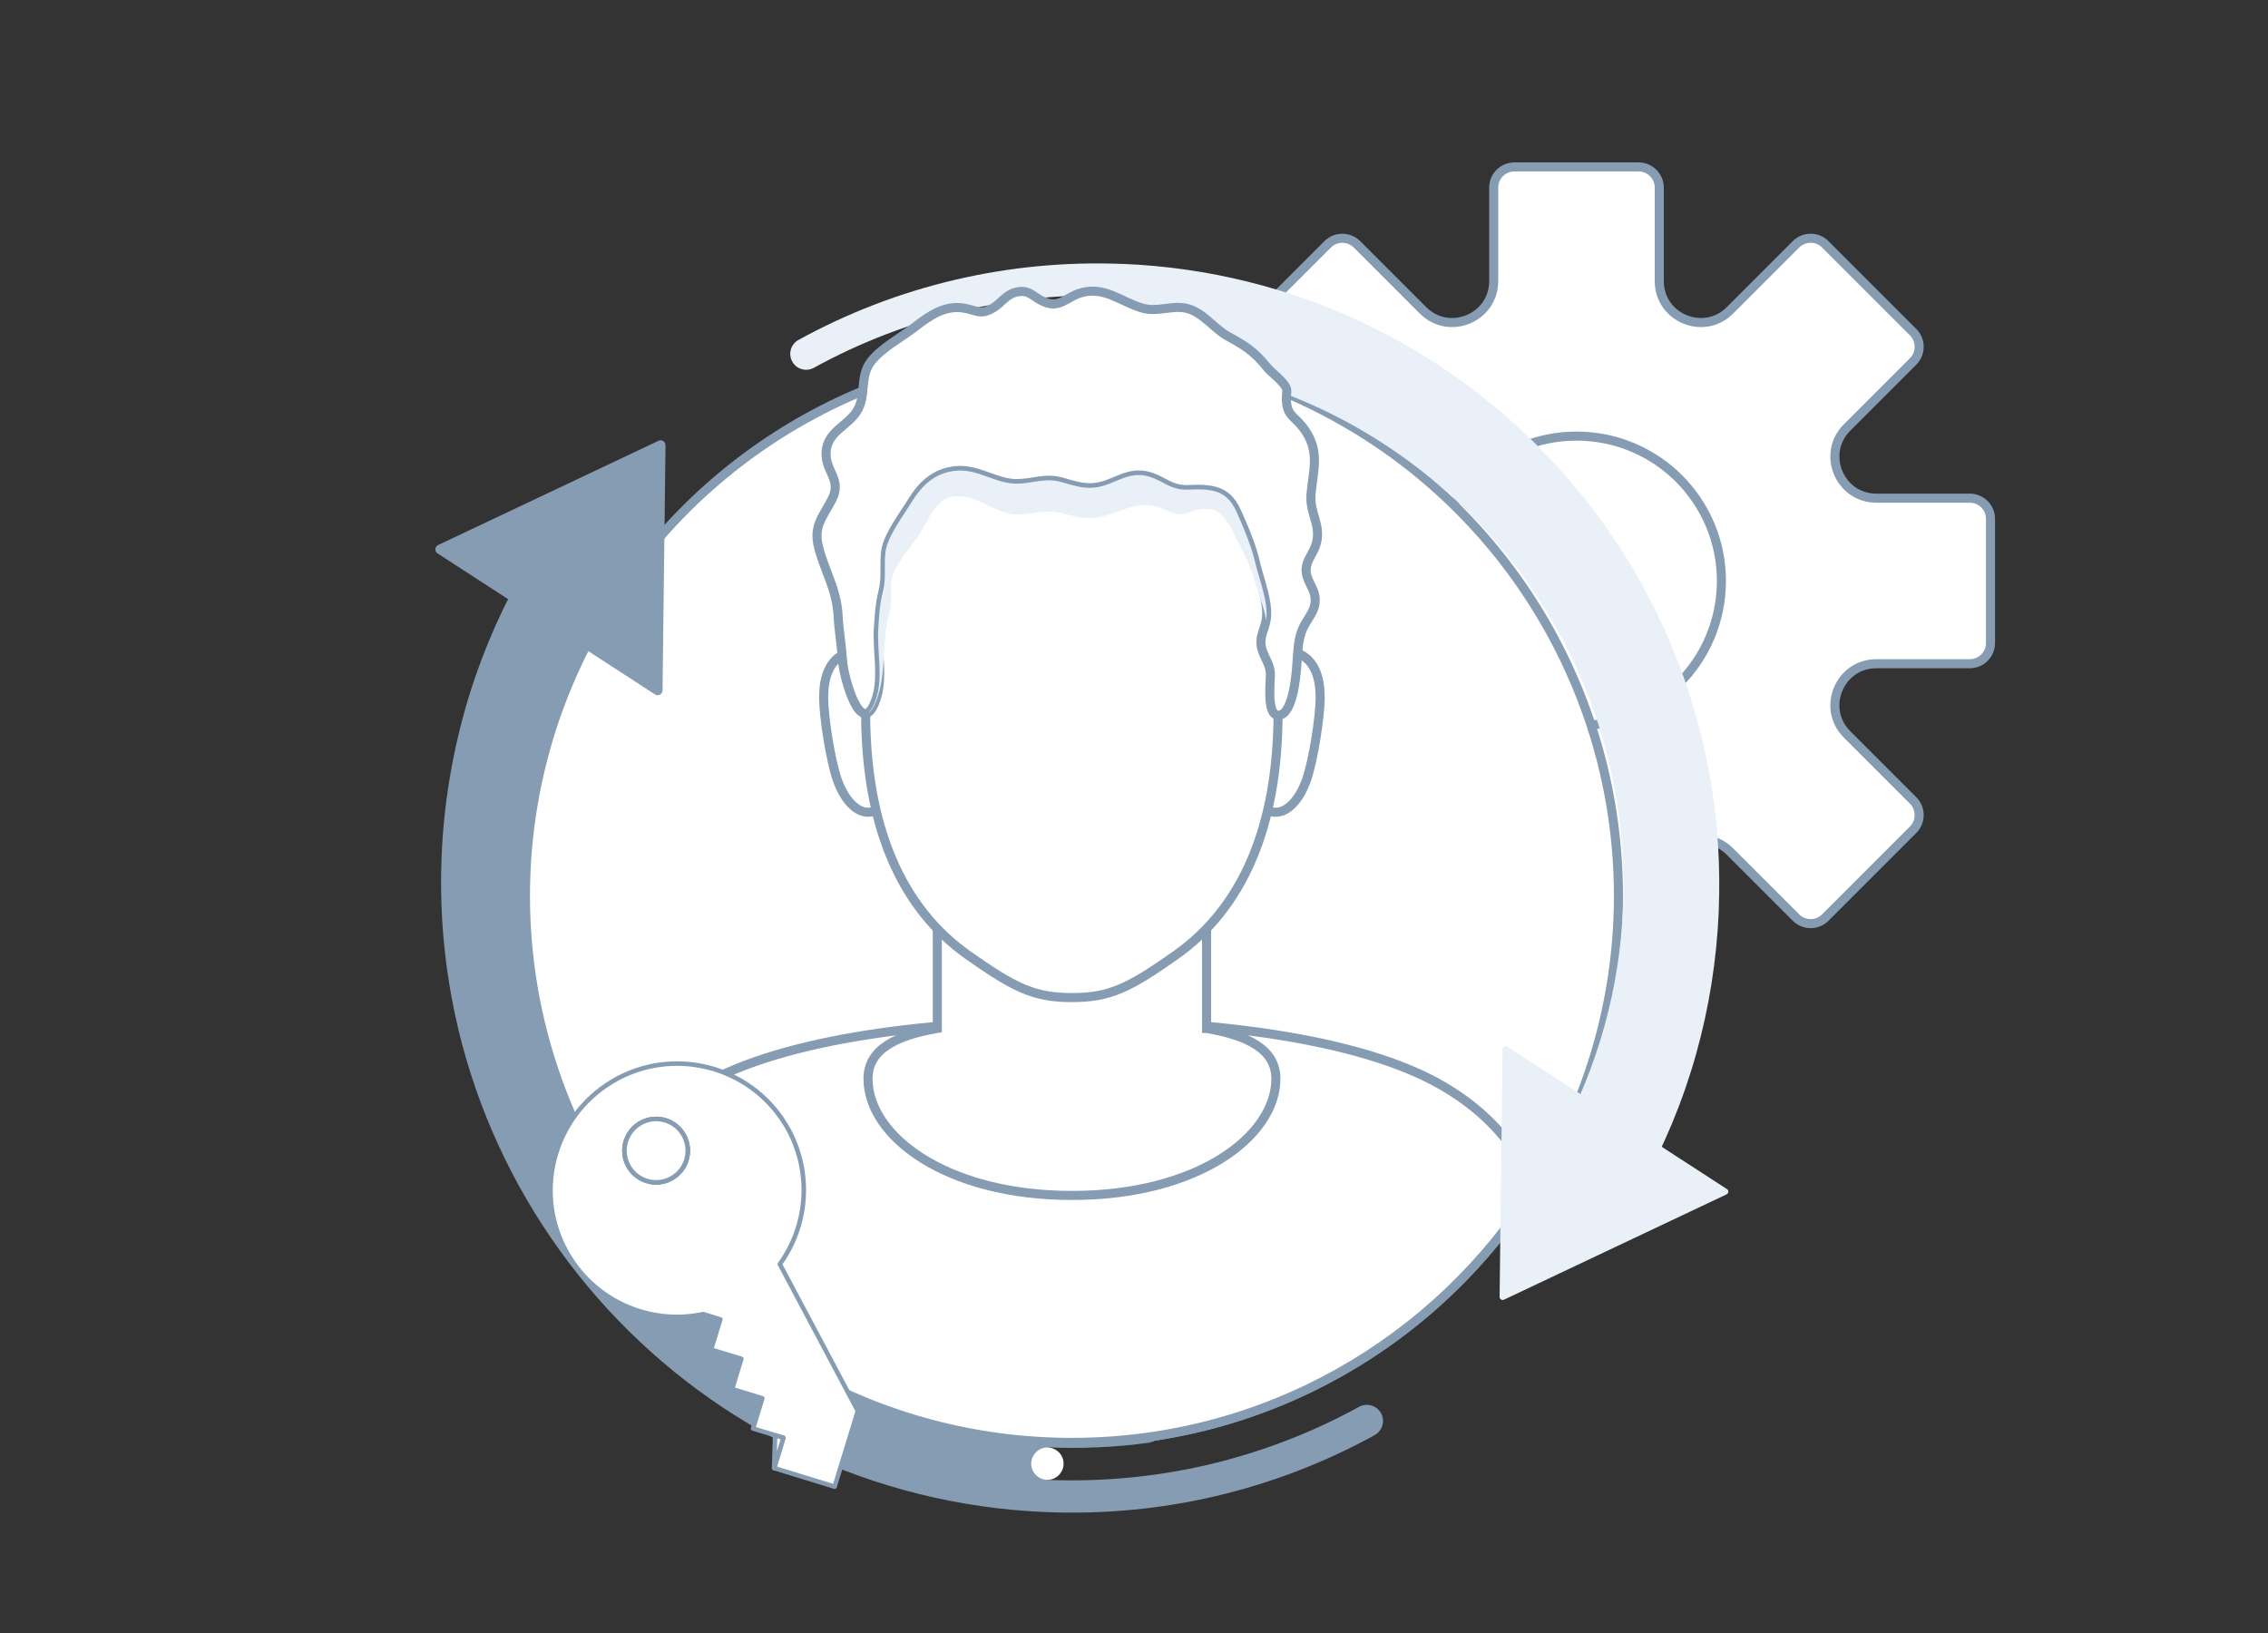 <?xml version="1.0" encoding="UTF-8"?><svg id="FALTAN_" xmlns="http://www.w3.org/2000/svg" xmlns:xlink="http://www.w3.org/1999/xlink" viewBox="0 0 250 180"><rect x="0" y="0" width="250" height="180" fill="#333333" stroke="none"/><defs><filter id="luminosity-noclip" x="57.41" y="31.6" width="121.48" height="127.89" color-interpolation-filters="sRGB" filterUnits="userSpaceOnUse"><feFlood flood-color="#fff" result="bg"/><feBlend in="SourceGraphic" in2="bg"/></filter><filter id="luminosity-noclip-2" x="57.91" y="-8888.56" width="120.48" height="32766" color-interpolation-filters="sRGB" filterUnits="userSpaceOnUse"><feFlood flood-color="#fff" result="bg"/><feBlend in="SourceGraphic" in2="bg"/></filter><mask id="mask-1" x="57.91" y="-8888.56" width="120.48" height="32766" maskUnits="userSpaceOnUse"/><linearGradient id="_Áåçûìÿííûé_ãðàäèåíò_16" x1="57.91" y1="95.55" x2="178.4" y2="95.55" gradientUnits="userSpaceOnUse"><stop offset="0" stop-color="#bfbfbf"/><stop offset="1" stop-color="#000"/></linearGradient><mask id="mask" x="57.41" y="31.6" width="121.48" height="127.89" maskUnits="userSpaceOnUse"><g filter="url(#luminosity-noclip)"><g mask="url(#mask-1)"><path d="m141.79,43.33c.04-.47.04-.63-.66-1.39-.48-.53-1.08-.92-1.56-1.52-1.35-1.68-2.38-2.32-4.24-3.34-1.59-.87-2.83-2.73-4.65-3.11-1.66-.34-3.14.49-4.87-.03-2.3-.69-4.1-2.38-6.64-1.68-1.68.47-2.36,1.79-4.17.99-1.25-.55-1.61-1.44-3.13-1.02-1.02.28-1.55,1.18-2.39,1.68-1.42.86-1.72.34-3.23.06-2.11-.39-3.84.83-5.44,2.07-1.5,1.16-3.69,2.31-4.85,3.82-.76.99-.79,2.11-.9,3.22-21.82,9.06-37.16,30.56-37.16,55.66,0,33.27,26.97,60.24,60.24,60.24s60.24-26.97,60.24-60.24c0-24.88-15.08-46.23-36.6-55.42Z" fill="url(#_Áåçûìÿííûé_ãðàäèåíò_16)" mix-blend-mode="multiply"/></g></g></mask></defs><path d="m217.13,54.91h-10.3c-4.07,0-6.1-4.92-3.23-7.79l7.28-7.28c.89-.89.89-2.34,0-3.23l-9.68-9.68c-.89-.89-2.34-.89-3.23,0l-7.28,7.28c-2.87,2.87-7.79.84-7.79-3.23v-10.3c0-1.26-1.02-2.28-2.28-2.28h-13.69c-1.26,0-2.28,1.02-2.28,2.28v10.3c0,4.07-4.91,6.1-7.79,3.23l-7.28-7.28c-.89-.89-2.34-.89-3.23,0l-9.68,9.68c-.89.89-.89,2.34,0,3.23l7.28,7.28c2.87,2.87.84,7.79-3.23,7.79h-10.3c-1.26,0-2.28,1.02-2.28,2.28v13.69c0,1.26,1.02,2.28,2.28,2.28h10.3c4.07,0,6.1,4.92,3.23,7.79l-7.28,7.28c-.89.89-.89,2.34,0,3.23l9.68,9.68c.89.89,2.34.89,3.23,0l7.28-7.28c2.87-2.87,7.79-.84,7.79,3.23v10.3c0,1.26,1.02,2.28,2.28,2.28h13.69c1.26,0,2.28-1.02,2.28-2.28v-10.3c0-4.07,4.92-6.1,7.79-3.23l7.28,7.28c.89.89,2.34.89,3.23,0l9.68-9.68c.89-.89.89-2.34,0-3.23l-7.28-7.28c-2.87-2.87-.84-7.79,3.23-7.79h10.3c1.26,0,2.28-1.02,2.28-2.28v-13.69c0-1.26-1.02-2.28-2.28-2.28Z" fill="#fff" stroke="#869cb3" stroke-miterlimit="10"/><circle cx="173.78" cy="64.04" r="15.97" fill="#fff" stroke="#869cb3" stroke-miterlimit="10"/><g mask="url(#mask)"><path d="m141.79,43.33c.04-.47.04-.63-.66-1.39-.48-.53-1.08-.92-1.56-1.52-1.35-1.68-2.38-2.32-4.24-3.34-1.59-.87-2.83-2.73-4.65-3.11-1.66-.34-3.14.49-4.87-.03-2.3-.69-4.1-2.38-6.64-1.68-1.68.47-2.36,1.79-4.17.99-1.25-.55-1.61-1.44-3.13-1.02-1.02.28-1.55,1.18-2.39,1.68-1.42.86-1.72.34-3.23.06-2.11-.39-3.84.83-5.44,2.07-1.5,1.16-3.69,2.31-4.85,3.82-.76.99-.79,2.11-.9,3.22-21.82,9.06-37.16,30.56-37.16,55.66,0,33.27,26.97,60.24,60.24,60.24s60.24-26.97,60.24-60.24c0-24.88-15.08-46.23-36.6-55.42Z" fill="#fff" stroke="#869cb3" stroke-miterlimit="10"/></g><path d="m57.34,63.49c.48-.86,1.56-1.17,2.42-.69.86.48,1.17,1.56.69,2.42-2.46,4.41-4.42,9.15-5.82,14.14-1.36,4.84-2.18,9.91-2.4,15.14-.75,18.19,5.94,34.97,17.37,47.39,11.43,12.42,27.59,20.48,45.78,21.23,6.12.25,12.09-.34,17.79-1.67,5.88-1.38,11.47-3.54,16.64-6.38.86-.47,1.94-.16,2.42.7.47.86.16,1.94-.7,2.42-5.46,3-11.35,5.28-17.55,6.73-5.99,1.4-12.28,2.02-18.74,1.75-19.18-.8-36.22-9.29-48.26-22.37-12.04-13.09-19.09-30.77-18.3-49.94.23-5.53,1.1-10.87,2.53-15.96,1.47-5.25,3.55-10.24,6.14-14.9Z" fill="#869cb3" fill-rule="evenodd"/><path d="m115.36,163.43c-36.5-1.51-64.97-32.44-63.45-68.94.43-10.35,3.17-20.18,8.14-29.2l3.68,2.03c-4.66,8.45-7.22,17.65-7.63,27.35-1.42,34.19,25.24,63.16,59.43,64.57l-.17,4.2Z" fill="#869cb3"/><path d="m63.33,67.39c.47-.86,1.55-1.18,2.41-.71.86.47,1.18,1.55.71,2.41-2.12,3.89-3.82,8.05-5.03,12.42-1.17,4.25-1.89,8.69-2.08,13.28-.67,16.23,5.3,31.19,15.49,42.27,10.19,11.08,24.61,18.26,40.83,18.94,1.77.07,3.53.07,5.27-.01,1.75-.08,3.49-.24,5.21-.48.97-.13,1.87.55,2,1.52.13.97-.55,1.87-1.52,2-1.82.25-3.66.42-5.53.5-1.83.09-3.69.09-5.56.01-17.21-.71-32.5-8.33-43.31-20.08-10.81-11.74-17.14-27.61-16.42-44.82.2-4.87.96-9.58,2.2-14.08,1.28-4.63,3.08-9.05,5.34-13.18Z" fill="#869cb3" fill-rule="evenodd"/><path d="m116.42,159.84c-.83-.54-1.93-.3-2.46.53-.54.83-.3,1.93.53,2.46.83.54,1.93.3,2.46-.53.54-.83.3-1.93-.53-2.46Z" fill="#fff" fill-rule="evenodd"/><circle cx="118.16" cy="98.75" r="60.24" fill="#fff" stroke="#869cb3" stroke-miterlimit="10"/><path d="m169.13,130.86c-10.67,16.9-29.51,28.13-50.98,28.13s-40.31-11.23-50.98-28.13c1.9-4.43,5.06-8.24,10.15-11.19,4.64-2.69,11.14-4.49,18.33-5.61,7.19-1.12,15.07-1.58,22.5-1.58,14.86,0,31.54,1.81,40.83,7.19,5.09,2.95,8.24,6.76,10.15,11.19Z" fill="#fff" stroke="#869cb3" stroke-miterlimit="10"/><path d="m140.02,74.68c-.13-.87-.73-1.43-.95-2.24-.12-.43-.11-.78-.03-1.1,0,.04.02.08.03.13.23.94.84,1.59.95,2.62.01.11,0,.32,0,.59Z" fill="#fff" stroke="#869cb3" stroke-miterlimit="10"/><path d="m140.73,78.81c-.66-.13-.78-1.26-.77-2.31.02,1.1.17,2.17.77,2.31Z" fill="#fff" stroke="#869cb3" stroke-miterlimit="10"/><path d="m139.56,68.35c.07.46.09.91.02,1.32-.12.66-.41,1.14-.54,1.68-.24-1.21.33-1.86.52-3Z" fill="#fff" stroke="#869cb3" stroke-miterlimit="10"/><path d="m139.96,76.5c0-.66.03-1.34.06-1.82,0,.01-.04,1.03-.06,1.82Z" fill="#fff" stroke="#869cb3" stroke-miterlimit="10"/><path d="m180.89,130.87c-.47.85-1.54,1.15-2.38.68-.85-.47-1.15-1.54-.68-2.38,2.42-4.35,4.36-9.02,5.74-13.94,1.34-4.75,2.15-9.73,2.37-14.87h0c0-.07,0-.14.01-.2.71-17.89-5.89-34.39-17.13-46.61-11.26-12.23-27.17-20.17-45.08-20.94h0s0,0,0,0c-.07,0-.14,0-.21-.01-5.99-.24-11.83.35-17.41,1.65-5.8,1.36-11.31,3.49-16.41,6.29-.85.47-1.92.16-2.38-.69-.47-.85-.16-1.92.69-2.38,5.38-2.96,11.19-5.21,17.31-6.64,5.87-1.37,12.02-1.99,18.34-1.74.02,0,.05,0,.07,0h0s.07,0,.07,0h0c18.91.78,35.72,9.16,47.6,22.06,11.85,12.87,18.8,30.25,18.05,49.11,0,.03,0,.05,0,.08h0s0,0,0,0c0,.02,0,.05,0,.07h0c-.23,5.45-1.08,10.72-2.49,15.74-1.45,5.18-3.5,10.1-6.06,14.7h0Zm8.55-30.44h0s0,0,0,0h0ZM123.79,29.11h0,0Z" fill="#e9f0f7" fill-rule="evenodd"/><path d="m178.21,129.1l-3.63-2c4.59-8.33,7.12-17.41,7.52-26.97,1.4-33.72-24.89-62.29-58.61-63.68l.17-4.14c36,1.49,64.07,32,62.58,67.99-.42,10.21-3.13,19.9-8.03,28.8Z" fill="#e9f0f7"/><path d="m174.98,127.02c-.46.85-1.53,1.16-2.38.7-.85-.46-1.16-1.53-.7-2.38,2.09-3.83,3.77-7.94,4.96-12.25,1.16-4.19,1.86-8.57,2.05-13.09.66-16-5.22-30.76-15.28-41.69-10.05-10.92-24.27-18.01-40.27-18.68-1.74-.07-3.48-.07-5.2.01-1.73.08-3.44.24-5.14.47-.96.13-1.84-.54-1.97-1.5-.13-.96.54-1.84,1.5-1.97,1.79-.24,3.61-.41,5.45-.5,1.81-.08,3.64-.09,5.48-.01,16.97.7,32.06,8.22,42.71,19.8,10.66,11.58,16.9,27.23,16.2,44.2-.2,4.8-.94,9.45-2.17,13.89-1.26,4.57-3.04,8.92-5.26,12.99Z" fill="#e9f0f7" fill-rule="evenodd"/><path d="m165.3,142.96l.33-27.31c0-.26.3-.42.52-.28l24.21,15.7c.22.14.2.47-.04.58l-24.54,11.61c-.22.11-.48-.06-.48-.31Z" fill="#e9f0f7" fill-rule="evenodd"/><path d="m122.62,35.85c.81.53,1.9.3,2.43-.52.53-.81.3-1.9-.52-2.43-.81-.53-1.9-.3-2.43.52-.53.81-.3,1.9.52,2.43Z" fill="#fff" fill-rule="evenodd"/><path d="m133,113.36v-14.35h-29.68v14.35c-4.51.77-7.64,2.3-7.64,5.54,0,6.31,8.55,12.87,22.48,12.87s22.48-6.56,22.48-12.87c0-3.24-3.13-4.77-7.64-5.54Z" fill="#fff" stroke="#869cb3" stroke-miterlimit="10"/><path d="m100.04,81.45c0-4.46-1.96-9.89-4.37-9.89s-4.88.86-4.88,5.32c0,2.15.76,6.96,1.5,9.07.8,2.27,2.13,3.58,3.38,3.58,2.41,0,4.37-3.61,4.37-8.07Z" fill="#fff" stroke="#869cb3" stroke-miterlimit="10"/><path d="m136.27,81.45c0-4.46,1.96-9.89,4.37-9.89s4.88.86,4.88,5.32c0,2.15-.76,6.96-1.5,9.07-.8,2.27-2.13,3.58-3.38,3.58-2.41,0-4.37-3.61-4.37-8.07Z" fill="#fff" stroke="#869cb3" stroke-miterlimit="10"/><path d="m118.16,44.14h0s0,0,0,0c-17.86,0-22.74,15.4-22.74,34.39,0,12.6,3.94,21.57,11.28,26.75,5.17,3.64,7.3,4.68,11.45,4.68h0s0,0,0,0c4.16,0,6.29-1.04,11.45-4.68,7.35-5.18,11.28-14.15,11.28-26.75,0-18.99-4.87-34.39-22.74-34.39Z" fill="#fff" stroke="#869cb3" stroke-miterlimit="10"/><path d="m140.87,78.82c-1.34,0-.77-4.07-.84-4.73-.12-1.03-.72-1.68-.95-2.62-.32-1.32.32-1.99.5-3.21.28-1.88-.78-4.41-1.2-6.27-.41-1.8-1.3-3.91-2.07-5.6-.59-1.3-1.4-2.09-2.83-2.34-2.23-.39-2.96.42-5.09-.76-2.11-1.17-3.21-1.22-5.35-.28-2.36,1.04-3.39.91-5.79.18-1.96-.6-3,.03-4.95.11-2.52.12-4.51-1.76-7.14-1.4-2.15.29-3.53,1.59-4.63,3.39-.89,1.46-2.64,3.73-2.89,5.41-.23,1.56.1,2.9-.31,4.51-.34,1.35-.42,2.71-.51,4.1-.15,2.5.57,5.37-.26,7.78-1.61,4.67-3.57-2.47-3.68-4.19-.11-1.7-.41-3.37-.5-5.08-.17-2.9-1.43-4.76-2.14-7.46-.61-2.33.41-3.31,1.43-5.24,1.21-2.29-.73-3.11-.61-5.28.12-2.22,2.26-2.83,3.34-4.43,1.17-1.74.29-3.84,1.6-5.55,1.16-1.51,3.35-2.66,4.85-3.82,1.6-1.24,3.33-2.46,5.44-2.07,1.51.28,1.81.8,3.23-.06.84-.5,1.37-1.41,2.39-1.68,1.52-.42,1.88.47,3.13,1.02,1.81.8,2.49-.53,4.17-.99,2.54-.71,4.34.99,6.64,1.68,1.73.52,3.21-.31,4.87.03,1.83.37,3.06,2.24,4.65,3.11,1.86,1.01,2.88,1.66,4.24,3.34.48.59,1.07.99,1.56,1.52.96,1.05.6.95.63,2.1.04,1.94,1.03,1.8,2.17,3.56,1.51,2.34.75,4.41.54,6.9-.18,2.16,1.3,3.54.47,5.76-.31.82-.92,1.48-1,2.4-.1,1.29.9,2.07.99,3.28.11,1.45-.94,2.25-1.44,3.51-.51,1.28-.48,2.75-.6,4.11-.08.93-.42,5.28-2.03,5.28Z" fill="#fff" stroke="#869cb3" stroke-miterlimit="10"/><path d="m139.56,68.35c-.2-1.38-.87-2.91-1.19-4.12-.41-1.56-1.3-3.39-2.07-4.86-.59-1.12-1.4-3.03-2.83-3.24-2.23-.33-2.59,1.21-4.72.19-2.11-1.01-3.58-.69-5.73.13-2.36.9-3.39.79-5.79.16-1.96-.52-3,.02-4.95.09-2.52.1-4.5-2.3-7.13-1.99-2.15.25-2.85,2.83-3.95,4.39-.89,1.27-2.64,3.24-2.89,4.69-.23,1.36.1,2.51-.31,3.91-.35,1.17-.42,2.34-.51,3.56-.16,2.17-.11,3.97-.94,6.07-.29.73-.55,1.08-.78,1.17.26-.22.53-.66.78-1.4.83-2.41.11-5.28.26-7.78.08-1.39.16-2.75.51-4.1.41-1.61.07-2.95.31-4.51.26-1.68,2-3.96,2.89-5.41,1.11-1.8,2.48-3.1,4.63-3.39,2.63-.36,4.62,1.52,7.13,1.4,1.95-.09,2.99-.71,4.95-.11,2.4.73,3.43.86,5.79-.18,2.14-.94,3.24-.89,5.35.28,2.13,1.17,2.86.37,5.09.75,1.43.25,2.24,1.04,2.83,2.34.76,1.69,1.65,3.8,2.07,5.6.42,1.86,1.48,4.39,1.21,6.27,0,.03-.01.06-.02.08Z" fill="#e9f0f7"/><path d="m73.36,49.06l-.33,27.05c0,.42-.47.66-.82.44l-23.98-15.55c-.35-.22-.31-.74.06-.92l24.31-11.5c.35-.17.76.09.75.48Z" fill="#869cb3" fill-rule="evenodd"/><path d="m68.09,118.87c-6.8,3.63-9.39,12.07-5.78,18.88,3,5.63,9.28,8.37,15.2,7.1l1.89.58-1.02,3.33,3.34,1.02-1.02,3.33,3.33,1.02-1.02,3.33,2.43.74.91.28-1.02,3.34,6.67,2.05,2.56-8.34-8.6-16.19c3.01-4.16,3.58-9.84,1.02-14.7-3.63-6.8-12.07-9.38-18.88-5.78Zm.9,6.95c.56-1.84,2.51-2.88,4.35-2.32,1.85.57,2.88,2.52,2.32,4.36-.57,1.84-2.52,2.88-4.36,2.31-1.84-.56-2.88-2.51-2.31-4.36Z" fill="#fff" stroke="#869cb3" stroke-linecap="round" stroke-linejoin="round" stroke-width=".5"/><path d="m75.66,127.86c-.57,1.84-2.52,2.88-4.36,2.31-1.84-.56-2.88-2.51-2.31-4.36.56-1.84,2.51-2.88,4.35-2.32,1.85.57,2.88,2.52,2.32,4.36Z" fill="#fff" stroke="#869cb3" stroke-linecap="round" stroke-linejoin="round" stroke-width=".5"/><polygon points="86.35 158.49 85.33 161.83 85.44 158.21 86.35 158.49" fill="#fff" stroke="#869cb3" stroke-linecap="round" stroke-linejoin="round" stroke-width=".5"/><path d="m75.66,127.86c-.57,1.84-2.52,2.88-4.36,2.31-1.84-.56-2.88-2.51-2.31-4.36.56-1.84,2.51-2.88,4.35-2.32,1.85.57,2.88,2.52,2.32,4.36Z" fill="#fff" stroke="#869cb3" stroke-linecap="round" stroke-linejoin="round" stroke-width=".5"/></svg>